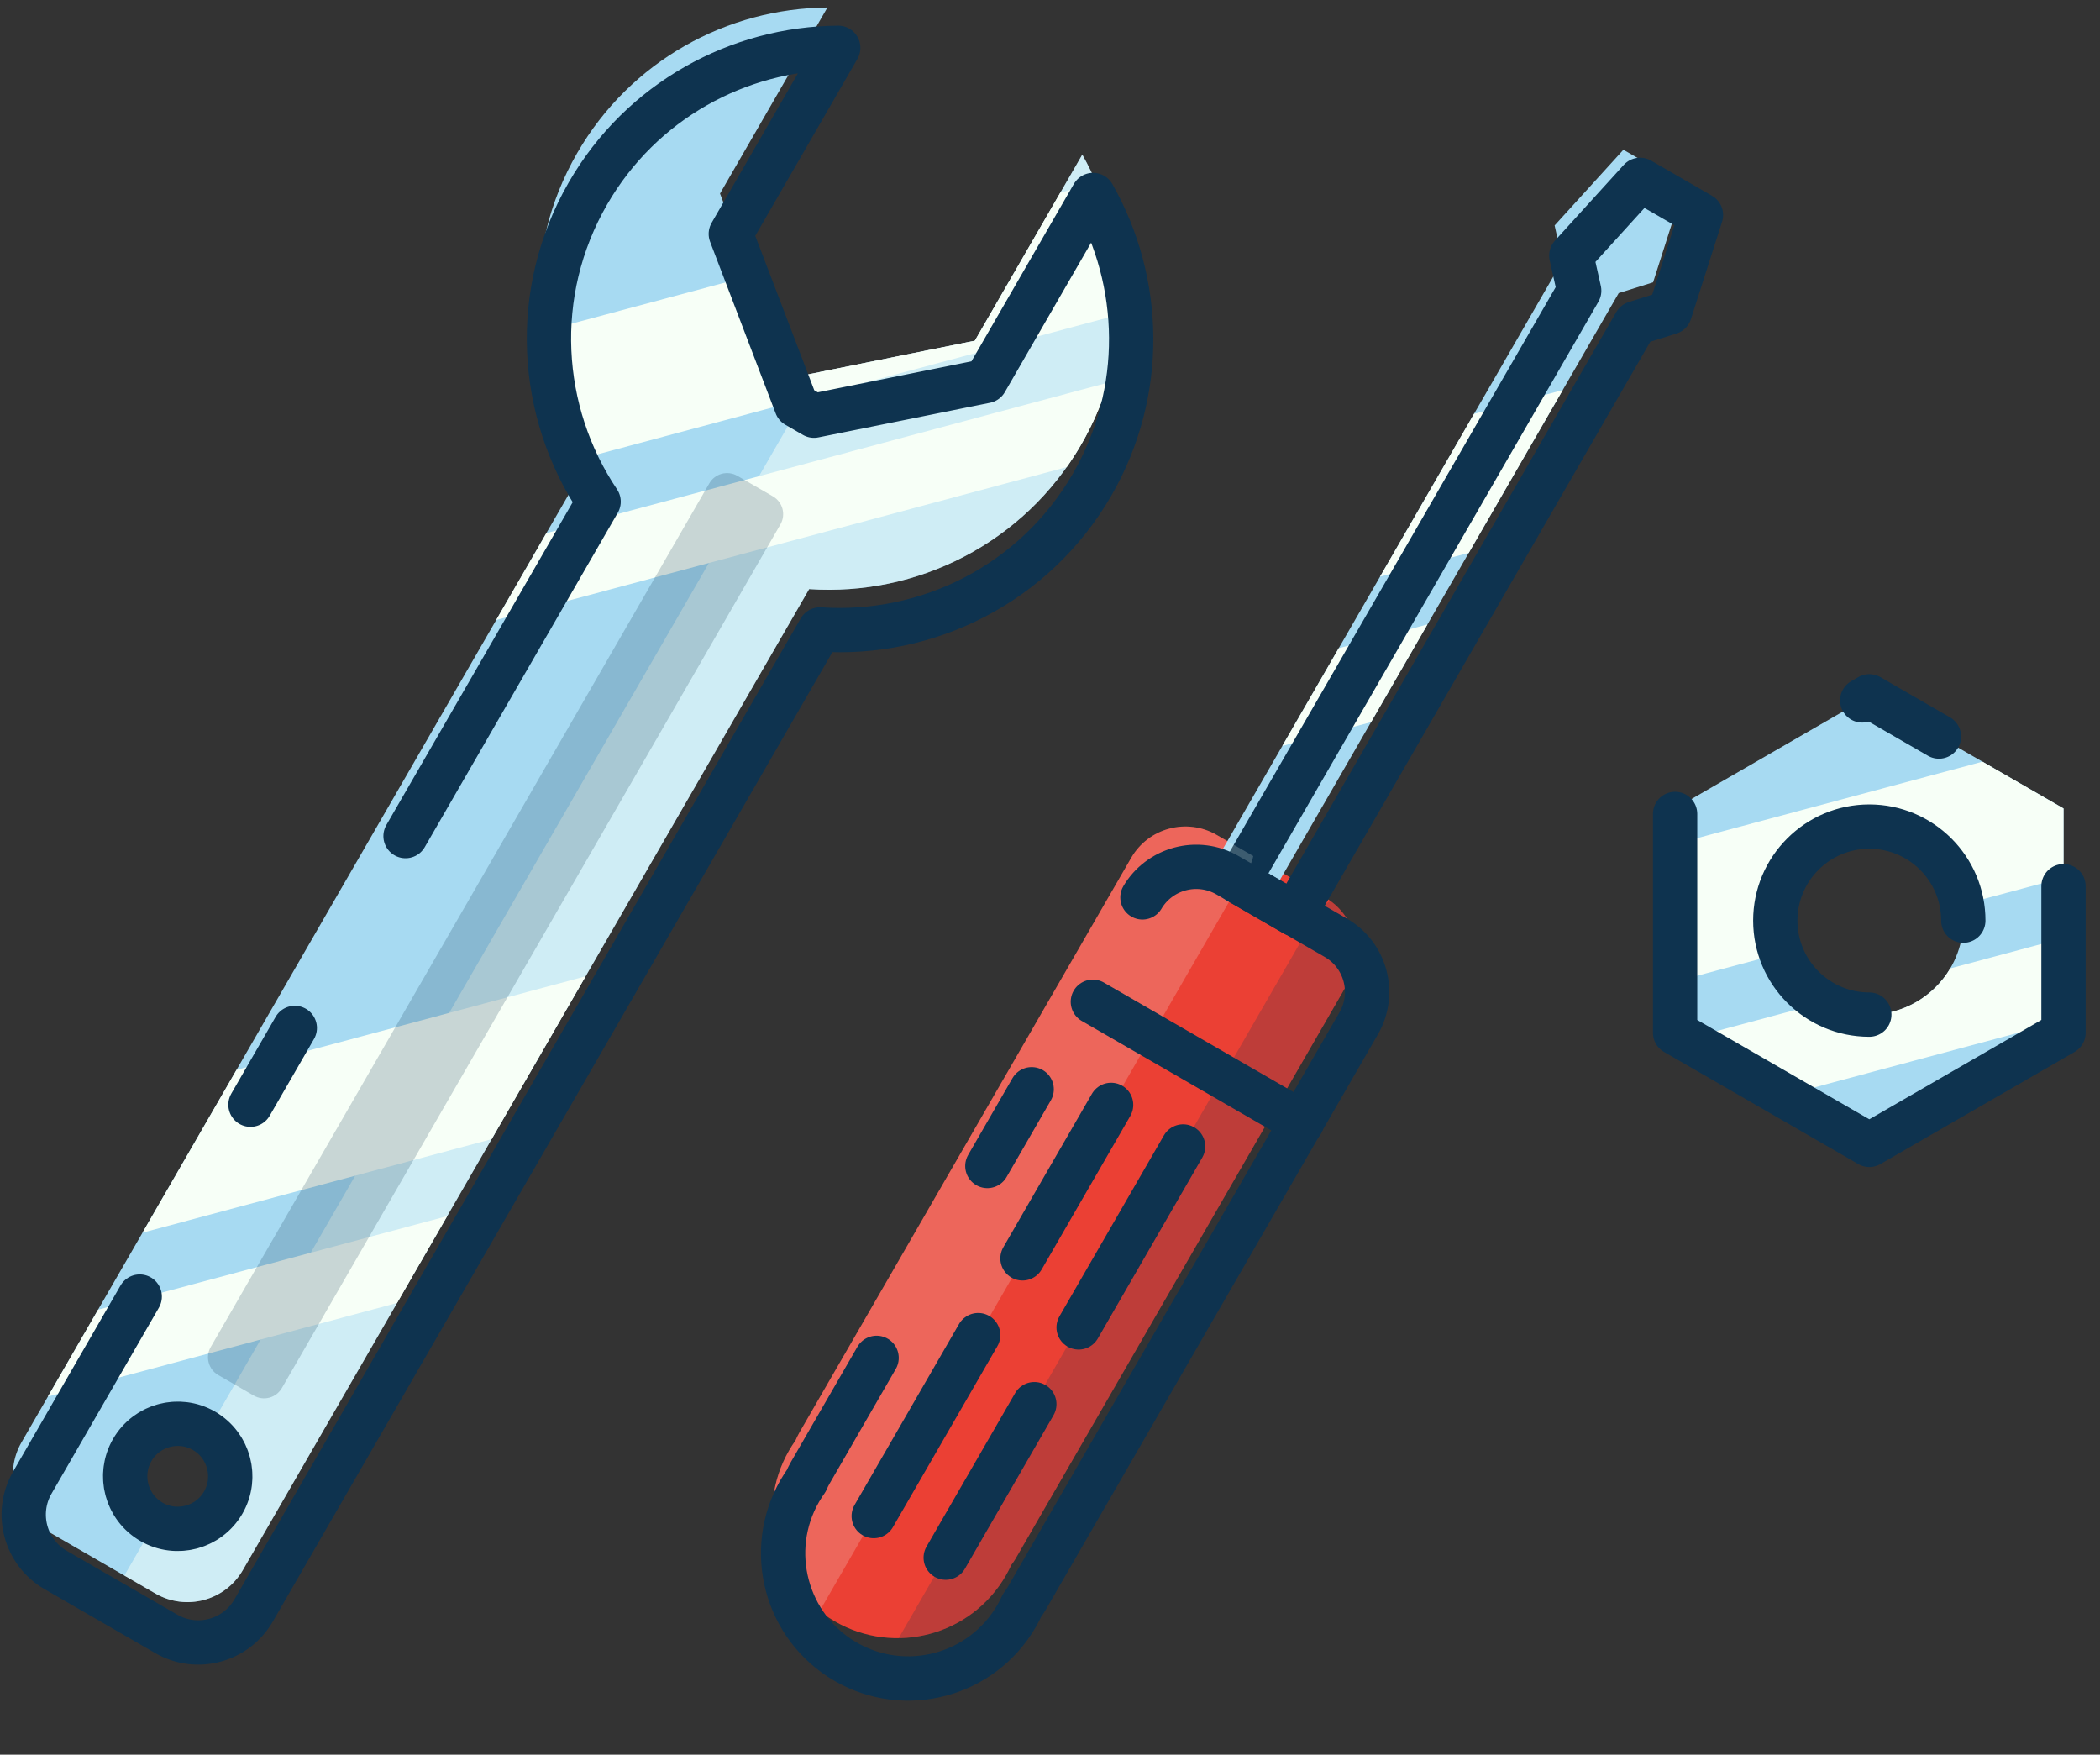 <?xml version="1.0" encoding="UTF-8" standalone="no"?>
<!-- Created with Keyshape -->
<svg xmlns="http://www.w3.org/2000/svg" xmlns:xlink="http://www.w3.org/1999/xlink" width="100%" height="100%" viewBox="0 0 237 198" clip-rule="evenodd" fill-rule="evenodd" stroke-linecap="round" stroke-linejoin="round" stroke-miterlimit="1.5" style="white-space: preserve-spaces; background: rgba(23,84,130,0.00);">
    <rect x="0" y="0" width="237" height="198" fill="#333333" stroke="none"/>
    <defs>
        <clipPath id="_clip1">
            <path d="M186.564,31.858L182.684,33.072L144.187,99.75L137.841,96.086L176.338,29.408L175.449,25.441L183.211,16.898L190.081,20.865L186.564,31.858Z"/>
        </clipPath>
        <clipPath id="_clip2">
            <path d="M149.539,101.271C152.914,103.22,154.072,107.542,152.123,110.917L114.662,175.802C114.501,176.081,114.323,176.345,114.131,176.593C113.946,176.999,113.74,177.399,113.513,177.792C109.616,184.542,100.972,186.858,94.222,182.961C87.472,179.064,85.156,170.42,89.053,163.67C89.28,163.277,89.524,162.898,89.782,162.535C89.901,162.245,90.041,161.959,90.202,161.68L127.664,96.795C129.612,93.42,133.934,92.262,137.309,94.21L149.539,101.271Z"/>
        </clipPath>
    </defs>
    <g id="spanner">
        <path d="M17.55,179.82L5.062,172.61C1.616,170.62,0.433,166.207,2.423,162.76L66.338,52.056C59.56,41.971,58.656,28.496,65.136,17.272C71.174,6.813,82.111,0.93,93.381,0.846L81.258,21.845L88.659,41.212L90.643,42.358L110.019,38.45L122.143,17.451C127.705,27.254,128.078,39.667,122.04,50.125C115.56,61.349,103.438,67.304,91.315,66.476L27.4,177.181C25.41,180.627,20.997,181.81,17.55,179.82ZM23.022,161.454C25.856,163.091,26.829,166.72,25.193,169.555C23.556,172.389,19.926,173.362,17.092,171.725C14.258,170.089,13.285,166.459,14.921,163.625C16.558,160.79,20.188,159.818,23.022,161.454Z" fill="#a7daf2"/>
        <path d="M92.433,41.997L110.019,38.45L122.143,17.451C127.705,27.254,128.078,39.667,122.04,50.125C115.56,61.349,103.438,67.304,91.315,66.476L27.4,177.181C25.41,180.627,20.997,181.81,17.55,179.82L14.034,177.79L17.43,171.907C20.209,173.282,23.621,172.278,25.193,169.555C26.765,166.832,25.929,163.375,23.348,161.657L92.433,41.997Z" fill="#f7fff7" fill-opacity="0.502"/>
        <path d="M44.808,147.029L5.41,157.586L11.067,147.788L50.465,137.231L44.808,147.029ZM55.481,128.543L16.084,139.099L26.69,120.728L66.088,110.171L55.481,128.543ZM125.051,43.176C124.334,45.552,123.334,47.884,122.04,50.125C121.523,51.02,120.971,51.881,120.385,52.708L56.001,69.96L61.658,60.162L125.051,43.176ZM123.736,20.654C125.741,25.301,126.665,30.379,126.396,35.471L66.062,51.638C63.283,47.362,61.543,42.502,60.957,37.476L84.791,31.09L88.659,41.212L90.643,42.358L110.019,38.45L119.663,21.746L123.736,20.654Z" fill="#f7fff7" fill-rule="nonzero"/>
        <path d="M88.076,59.175C88.715,58.067,88.335,56.649,87.228,56.01L83.215,53.693C82.108,53.054,80.69,53.434,80.05,54.541L23.783,151.999C23.144,153.106,23.524,154.524,24.631,155.163L28.644,157.48C29.751,158.119,31.169,157.739,31.808,156.632L88.076,59.175Z" fill="#0e334f" fill-opacity="0.2"/>
        <path d="M18.77,184.37L6.281,177.16C2.835,175.17,1.652,170.756,3.642,167.31L67.557,56.606C60.78,46.521,59.875,33.046,66.355,21.821C72.393,11.363,83.33,5.48,94.601,5.395L82.477,26.394L89.878,45.762L91.863,46.908L111.238,43L123.362,22.001C128.924,31.804,129.297,44.217,123.259,54.675C116.779,65.899,104.657,71.853,92.534,71.026L28.619,181.731C26.629,185.177,22.216,186.36,18.77,184.37ZM23.022,161.454C25.856,163.091,26.829,166.72,25.193,169.555C23.556,172.389,19.926,173.362,17.092,171.725C14.258,170.089,13.285,166.459,14.921,163.625C16.558,160.79,20.188,159.818,23.022,161.454Z" fill="none" stroke="#0e334f" stroke-dasharray="500,25,10,25" stroke-dashoffset="450" stroke-width="5px"/>
    </g>
    <g id="screwdriver">
        <path d="M149.539,101.271C152.914,103.22,154.072,107.542,152.123,110.917L114.662,175.802C114.501,176.081,114.323,176.345,114.131,176.593C113.946,176.999,113.74,177.399,113.513,177.792C109.616,184.542,100.972,186.858,94.222,182.961C87.472,179.064,85.156,170.42,89.053,163.67C89.28,163.277,89.524,162.898,89.782,162.535C89.901,162.245,90.041,161.959,90.202,161.68L127.664,96.795C129.612,93.42,133.934,92.262,137.309,94.21L149.539,101.271Z" fill="#eb4034"/>
        <path d="M186.564,31.858L182.684,33.072L144.187,99.75L137.841,96.086L176.338,29.408L175.449,25.441L183.211,16.898L190.081,20.865L186.564,31.858Z" fill="#a7daf2"/>
        <g clip-path="url(#_clip1)">
            <path d="M232.583,51.59C235.474,52.013,235.734,53.024,236.269,54.171C237.365,56.521,235.983,59.548,233.355,60.419L77.991,102.049C74.553,102.759,71.024,98.982,72.866,95.567C73.412,94.554,73.826,93.964,75.662,93.356L231.026,51.726C231.613,51.605,231.22,51.55,232.583,51.59ZM227.733,30.747C230.197,31.1,230.876,31.621,231.981,32.601C235.951,36.122,234.574,43.674,228.946,45.456L73.582,87.086C67.755,88.37,62.003,81.824,65.063,76.238C65.82,74.857,67.013,73.733,68.437,73.06C68.979,72.804,69.13,72.778,69.7,72.597L225.063,30.968C227.078,30.524,227.126,30.716,227.733,30.747Z" fill="#f7fff7" fill-rule="nonzero"/>
        </g>
        <path d="M188.449,35.254L184.569,36.468L146.072,103.146L139.727,99.482L178.223,32.804L177.334,28.837L185.096,20.294L191.966,24.261L188.449,35.254Z" fill="none" stroke="#0e334f" stroke-dasharray="500,25,10,25" stroke-dashoffset="50" stroke-width="5px"/>
        <g>
            <g clip-path="url(#_clip2)">
                <path d="M161.649,110.692C162.689,108.891,162.071,106.583,160.269,105.543L153.74,101.774C151.939,100.734,149.632,101.352,148.592,103.154L99.698,187.84C98.658,189.641,99.276,191.949,101.078,192.989L107.606,196.758C109.408,197.798,111.715,197.18,112.755,195.378L161.649,110.692Z" fill="#0e334f" fill-opacity="0.2"/>
                <path d="M131.3,88.385L131.391,88.388L131.482,88.394L131.573,88.402L131.665,88.412L131.756,88.424L131.847,88.439L131.937,88.456L132.028,88.475L132.118,88.497L132.208,88.521L132.298,88.547L132.387,88.575L132.476,88.606L132.564,88.639L132.652,88.675L132.74,88.713L132.826,88.753L132.913,88.796L132.998,88.841L133.083,88.889L139.611,92.658L139.695,92.708L139.777,92.759L139.857,92.812L139.935,92.867L140.012,92.924L140.087,92.982L140.159,93.042L140.231,93.104L140.3,93.167L140.367,93.232L140.433,93.298L140.497,93.365L140.559,93.434L140.619,93.504L140.677,93.575L140.733,93.648L140.788,93.722L140.84,93.797L140.891,93.873L140.939,93.95L140.986,94.028L141.031,94.108L141.073,94.188L141.114,94.269L141.153,94.351L141.189,94.434L141.224,94.518L141.257,94.602L141.287,94.687L141.316,94.773L141.342,94.86L141.367,94.947L141.389,95.034L141.41,95.123L141.428,95.211L141.444,95.3L141.458,95.39L141.47,95.48L141.479,95.57L141.487,95.66L141.492,95.751L141.495,95.842L141.496,95.933L141.495,96.024L141.491,96.115L141.486,96.206L141.478,96.297L141.468,96.389L141.455,96.48L141.441,96.571L141.424,96.661L141.404,96.752L141.383,96.842L141.359,96.932L141.333,97.022L141.304,97.111L141.273,97.2L141.24,97.288L141.205,97.376L141.167,97.464L141.126,97.55L141.084,97.637L141.039,97.722L140.991,97.807L92.098,182.493L92.048,182.577L91.996,182.658L91.943,182.738L91.888,182.817L91.831,182.893L91.773,182.968L91.713,183.041L91.652,183.112L91.588,183.181L91.524,183.249L91.458,183.315L91.39,183.378L91.322,183.44L91.252,183.5L91.18,183.559L91.108,183.615L91.034,183.669L90.959,183.722L90.883,183.772L90.805,183.821L90.727,183.867L90.648,183.912L90.567,183.955L90.486,183.995L90.404,184.034L90.321,184.071L90.238,184.106L90.153,184.138L90.068,184.169L89.982,184.197L89.896,184.224L89.809,184.248L89.721,184.271L89.633,184.291L89.544,184.309L89.455,184.325L89.366,184.339L89.276,184.351L89.186,184.361L89.095,184.368L89.005,184.374L88.914,184.377L88.823,184.378L88.732,184.376L88.64,184.373L88.549,184.367L88.458,184.359L88.367,184.349L88.276,184.337L88.185,184.322L88.094,184.305L88.004,184.286L87.913,184.264L87.823,184.241L87.734,184.214L87.644,184.186L87.556,184.155L87.467,184.122L87.379,184.086L87.292,184.048L87.205,184.008L87.119,183.965L87.033,183.92L86.949,183.873L80.42,180.103L80.336,180.054L80.255,180.002L80.174,179.949L80.096,179.894L80.02,179.837L79.945,179.779L79.872,179.719L79.801,179.657L79.731,179.594L79.664,179.53L79.598,179.464L79.535,179.396L79.473,179.328L79.413,179.257L79.354,179.186L79.298,179.113L79.244,179.039L79.191,178.964L79.141,178.888L79.092,178.811L79.046,178.733L79.001,178.654L78.958,178.573L78.917,178.492L78.879,178.41L78.842,178.327L78.807,178.243L78.775,178.159L78.744,178.074L78.715,177.988L78.689,177.902L78.665,177.814L78.642,177.727L78.622,177.639L78.604,177.55L78.588,177.461L78.574,177.371L78.562,177.282L78.552,177.191L78.545,177.101L78.539,177.01L78.536,176.92L78.535,176.829L78.537,176.737L78.54,176.646L78.546,176.555L78.554,176.464L78.564,176.373L78.576,176.282L78.591,176.191L78.608,176.1L78.627,176.009L78.649,175.919L78.672,175.829L78.699,175.74L78.727,175.65L78.758,175.561L78.791,175.473L78.827,175.385L78.865,175.298L78.905,175.211L78.948,175.125L78.993,175.039L79.04,174.954L127.934,90.268L127.984,90.185L128.035,90.103L128.088,90.023L128.143,89.944L128.2,89.868L128.258,89.793L128.318,89.72L128.38,89.649L128.443,89.58L128.508,89.512L128.574,89.447L128.641,89.383L128.71,89.321L128.78,89.261L128.851,89.203L128.924,89.146L128.998,89.092L129.073,89.04L129.149,88.989L129.226,88.94L129.304,88.894L129.384,88.849L129.464,88.806L129.545,88.766L129.627,88.727L129.71,88.69L129.794,88.656L129.878,88.623L129.963,88.592L130.049,88.564L130.136,88.537L130.223,88.513L130.31,88.49L130.399,88.47L130.487,88.452L130.576,88.436L130.666,88.422L130.756,88.41L130.846,88.401L130.936,88.393L131.027,88.388L131.118,88.385L131.209,88.384L131.3,88.385Z" fill="#f7fff7" fill-opacity="0.2"/>
            </g>
        </g>
        <path d="M150.758,105.821C154.133,107.77,155.291,112.092,153.343,115.467L115.881,180.351C115.72,180.631,115.543,180.895,115.351,181.143C115.165,181.548,114.959,181.948,114.732,182.342C110.835,189.092,102.191,191.408,95.441,187.511C88.691,183.614,86.375,174.97,90.272,168.22C90.499,167.827,90.743,167.448,91.001,167.085C91.12,166.795,91.26,166.509,91.421,166.23L128.883,101.345C130.831,97.97,135.153,96.812,138.528,98.76L150.758,105.821Z" fill="none" stroke="#0e334f" stroke-dasharray="150,25,10,25" stroke-width="5px"/>
        <path d="M106.731,175.768L133.521,129.367" fill="none" stroke="#0e334f" stroke-dasharray="20,10,25,15" stroke-width="5px"/>
        <path d="M125.396,124.676L98.606,171.077" fill="none" stroke="#0e334f" stroke-dasharray="20,10,25,15" stroke-width="5px"/>
        <path d="M123.337,113.041L146.929,126.662" fill="none" stroke="#0e334f" stroke-width="5px"/>
    </g>
    <g id="nut" transform="translate(210.964,103.881) translate(-210.964,-103.881)">
        <path d="M210.964,78.574L232.881,91.228L232.881,116.536L210.964,129.189L189.047,116.536L189.047,91.228L210.964,78.574ZM210.964,93.273C216.82,93.273,221.573,98.027,221.573,103.882C221.573,109.737,216.82,114.491,210.964,114.491C205.109,114.491,200.355,109.737,200.355,103.882C200.355,98.027,205.109,93.273,210.964,93.273Z" fill="#a7daf2"/>
        <path d="M220.098,109.279L232.881,105.854L232.881,115.171L201.328,123.626L190.305,117.262L205.753,113.123C207.292,113.994,209.071,114.491,210.964,114.491C214.849,114.491,218.25,112.398,220.098,109.279ZM232.881,91.228L232.881,99.027L221.423,102.097C220.574,97.09,216.211,93.273,210.964,93.273C205.109,93.273,200.355,98.027,200.355,103.882C200.355,105.177,200.588,106.418,201.014,107.566L189.047,110.772L189.047,95.243L223.736,85.948L232.881,91.228Z" fill="#f7fff7" fill-rule="nonzero"/>
        <path d="M210.964,129.189L189.047,116.536L189.047,91.228L210.964,78.574L232.881,91.228L232.881,116.536L210.964,129.189ZM210.964,114.491C205.109,114.491,200.355,109.737,200.355,103.882C200.355,98.027,205.109,93.273,210.964,93.273C216.82,93.273,221.573,98.027,221.573,103.882C221.573,109.737,216.82,114.491,210.964,114.491Z" fill="none" stroke="#0e334f" stroke-dasharray="100,25,10,25" stroke-dashoffset="50" stroke-width="5px"/>
    </g>
</svg>
